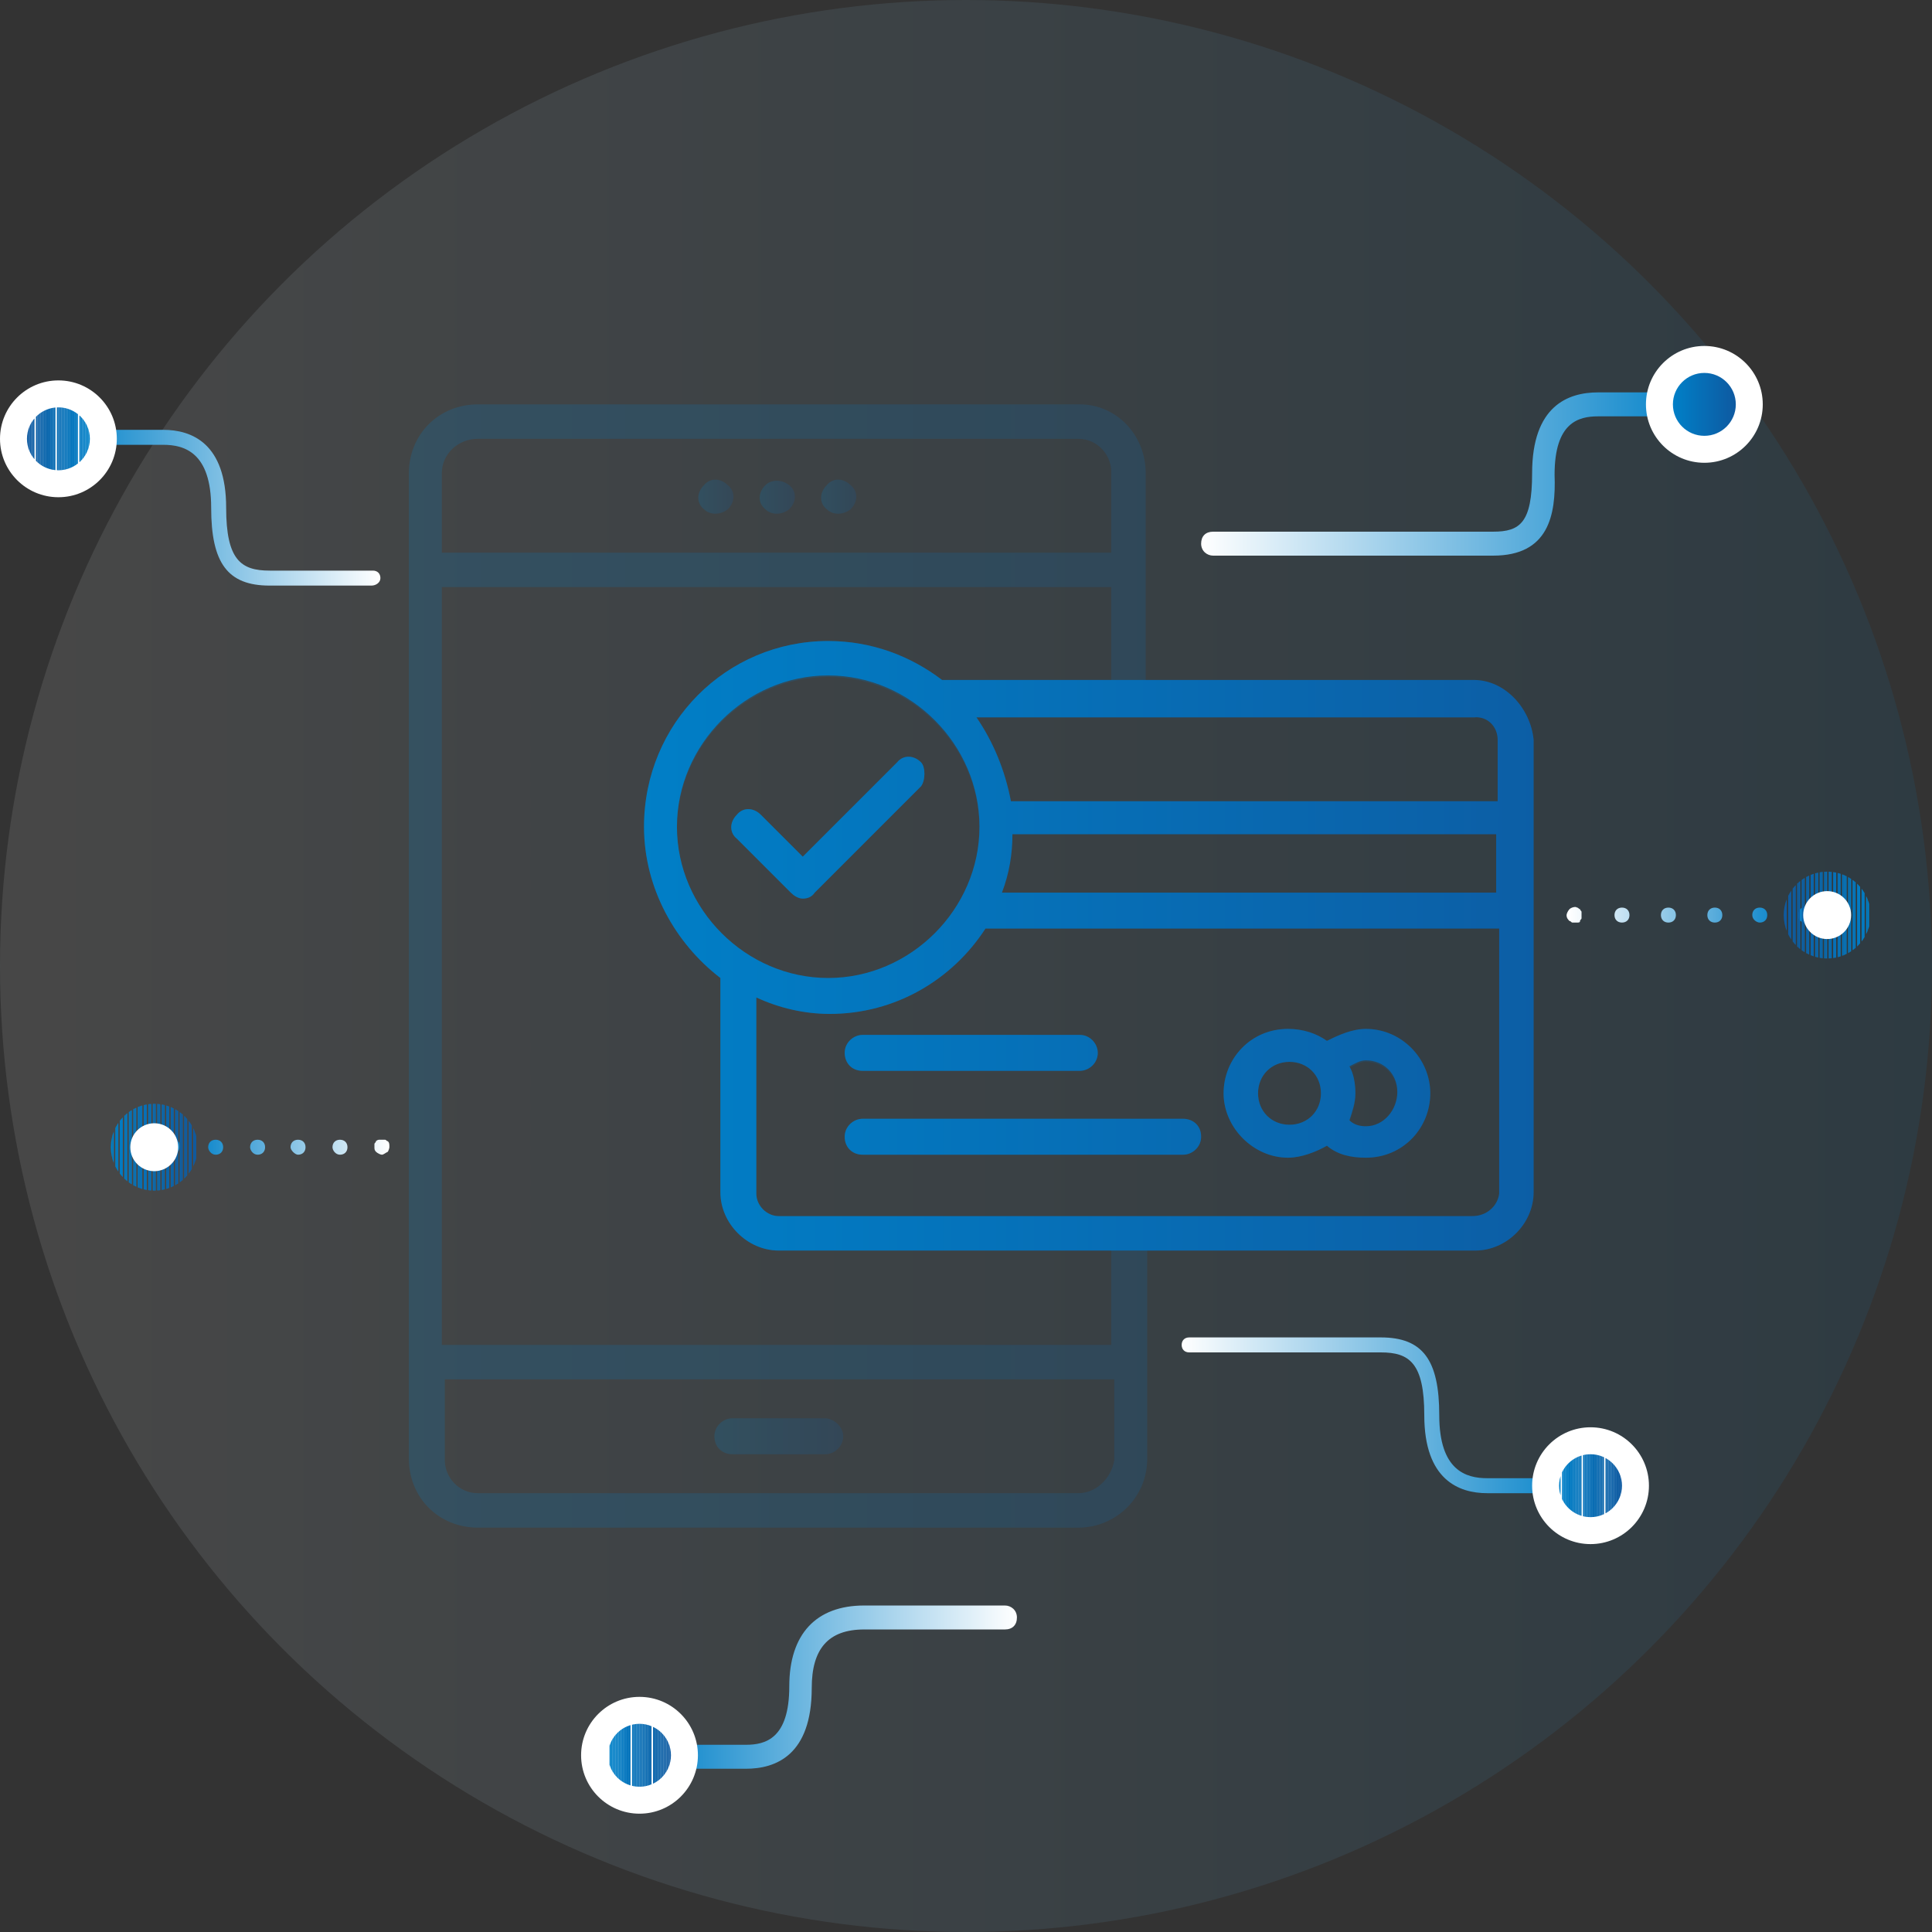 <?xml version="1.0" encoding="utf-8"?>
<!-- Generator: Adobe Illustrator 22.0.1, SVG Export Plug-In . SVG Version: 6.00 Build 0)  -->
<svg version="1.1" id="Capa_1" xmlns="http://www.w3.org/2000/svg" xmlns:xlink="http://www.w3.org/1999/xlink" x="0px" y="0px"
	 viewBox="0 0 129 129" style="enable-background:new 0 0 129 129;" xml:space="preserve">
<rect x="0" y="0" width="129" height="129" fill="#333333" stroke="none"/>
<style type="text/css">
	.st0{fill:url(#SVGID_1_);}
	.st1{fill:url(#SVGID_2_);}
	.st2{fill:#FFFFFF;}
	.st3{fill:url(#SVGID_3_);}
	.st4{fill:url(#SVGID_4_);}
	.st5{clip-path:url(#SVGID_6_);fill:#0080C8;}
	.st6{clip-path:url(#SVGID_6_);fill:#007FC7;}
	.st7{clip-path:url(#SVGID_6_);fill:#017EC6;}
	.st8{clip-path:url(#SVGID_6_);fill:#017DC5;}
	.st9{clip-path:url(#SVGID_6_);fill:#017CC4;}
	.st10{clip-path:url(#SVGID_6_);fill:#027BC3;}
	.st11{clip-path:url(#SVGID_6_);fill:#027AC2;}
	.st12{clip-path:url(#SVGID_6_);fill:#0379C1;}
	.st13{clip-path:url(#SVGID_6_);fill:#0378C0;}
	.st14{clip-path:url(#SVGID_6_);fill:#0377BF;}
	.st15{clip-path:url(#SVGID_6_);fill:#0476BE;}
	.st16{clip-path:url(#SVGID_6_);fill:#0475BD;}
	.st17{clip-path:url(#SVGID_6_);fill:#0474BC;}
	.st18{clip-path:url(#SVGID_6_);fill:#0573BB;}
	.st19{clip-path:url(#SVGID_6_);fill:#0572BA;}
	.st20{clip-path:url(#SVGID_6_);fill:#0671B9;}
	.st21{clip-path:url(#SVGID_6_);fill:#0670B8;}
	.st22{clip-path:url(#SVGID_6_);fill:#066FB7;}
	.st23{clip-path:url(#SVGID_6_);fill:#076EB6;}
	.st24{clip-path:url(#SVGID_6_);fill:#076DB5;}
	.st25{clip-path:url(#SVGID_6_);fill:#076CB3;}
	.st26{clip-path:url(#SVGID_6_);fill:#086BB2;}
	.st27{clip-path:url(#SVGID_6_);fill:#086AB1;}
	.st28{clip-path:url(#SVGID_6_);fill:#0869B0;}
	.st29{clip-path:url(#SVGID_6_);fill:#0968AF;}
	.st30{clip-path:url(#SVGID_6_);fill:#0967AE;}
	.st31{clip-path:url(#SVGID_6_);fill:#0A66AD;}
	.st32{clip-path:url(#SVGID_6_);fill:#0A65AC;}
	.st33{clip-path:url(#SVGID_6_);fill:#0A64AB;}
	.st34{clip-path:url(#SVGID_6_);fill:#0B63AA;}
	.st35{clip-path:url(#SVGID_6_);fill:#0B62A9;}
	.st36{clip-path:url(#SVGID_6_);fill:#0B61A8;}
	.st37{clip-path:url(#SVGID_6_);fill:#0C60A7;}
	.st38{clip-path:url(#SVGID_6_);fill:#0C5FA6;}
	.st39{clip-path:url(#SVGID_6_);fill:#0D5EA5;}
	.st40{clip-path:url(#SVGID_6_);fill:#0D5DA4;}
	.st41{clip-path:url(#SVGID_6_);fill:#0D5CA3;}
	.st42{clip-path:url(#SVGID_6_);fill:#0E5BA2;}
	.st43{clip-path:url(#SVGID_6_);fill:#0E5AA1;}
	.st44{fill:url(#SVGID_7_);}
	.st45{clip-path:url(#SVGID_9_);fill:#0080C8;}
	.st46{clip-path:url(#SVGID_9_);fill:#007FC7;}
	.st47{clip-path:url(#SVGID_9_);fill:#017EC6;}
	.st48{clip-path:url(#SVGID_9_);fill:#017DC5;}
	.st49{clip-path:url(#SVGID_9_);fill:#017CC4;}
	.st50{clip-path:url(#SVGID_9_);fill:#027BC3;}
	.st51{clip-path:url(#SVGID_9_);fill:#027AC2;}
	.st52{clip-path:url(#SVGID_9_);fill:#0379C1;}
	.st53{clip-path:url(#SVGID_9_);fill:#0378C0;}
	.st54{clip-path:url(#SVGID_9_);fill:#0377BF;}
	.st55{clip-path:url(#SVGID_9_);fill:#0476BE;}
	.st56{clip-path:url(#SVGID_9_);fill:#0475BD;}
	.st57{clip-path:url(#SVGID_9_);fill:#0474BC;}
	.st58{clip-path:url(#SVGID_9_);fill:#0573BB;}
	.st59{clip-path:url(#SVGID_9_);fill:#0572BA;}
	.st60{clip-path:url(#SVGID_9_);fill:#0671B9;}
	.st61{clip-path:url(#SVGID_9_);fill:#0670B8;}
	.st62{clip-path:url(#SVGID_9_);fill:#066FB7;}
	.st63{clip-path:url(#SVGID_9_);fill:#076EB6;}
	.st64{clip-path:url(#SVGID_9_);fill:#076DB5;}
	.st65{clip-path:url(#SVGID_9_);fill:#076CB3;}
	.st66{clip-path:url(#SVGID_9_);fill:#086BB2;}
	.st67{clip-path:url(#SVGID_9_);fill:#086AB1;}
	.st68{clip-path:url(#SVGID_9_);fill:#0869B0;}
	.st69{clip-path:url(#SVGID_9_);fill:#0968AF;}
	.st70{clip-path:url(#SVGID_9_);fill:#0967AE;}
	.st71{clip-path:url(#SVGID_9_);fill:#0A66AD;}
	.st72{clip-path:url(#SVGID_9_);fill:#0A65AC;}
	.st73{clip-path:url(#SVGID_9_);fill:#0A64AB;}
	.st74{clip-path:url(#SVGID_9_);fill:#0B63AA;}
	.st75{clip-path:url(#SVGID_9_);fill:#0B62A9;}
	.st76{clip-path:url(#SVGID_9_);fill:#0B61A8;}
	.st77{clip-path:url(#SVGID_9_);fill:#0C60A7;}
	.st78{clip-path:url(#SVGID_9_);fill:#0C5FA6;}
	.st79{clip-path:url(#SVGID_9_);fill:#0D5EA5;}
	.st80{clip-path:url(#SVGID_9_);fill:#0D5DA4;}
	.st81{clip-path:url(#SVGID_9_);fill:#0D5CA3;}
	.st82{clip-path:url(#SVGID_9_);fill:#0E5BA2;}
	.st83{clip-path:url(#SVGID_9_);fill:#0E5AA1;}
	.st84{fill:url(#SVGID_10_);}
	.st85{clip-path:url(#SVGID_12_);fill:#0080C8;}
	.st86{clip-path:url(#SVGID_12_);fill:#007FC7;}
	.st87{clip-path:url(#SVGID_12_);fill:#017EC6;}
	.st88{clip-path:url(#SVGID_12_);fill:#017DC5;}
	.st89{clip-path:url(#SVGID_12_);fill:#017CC4;}
	.st90{clip-path:url(#SVGID_12_);fill:#027BC3;}
	.st91{clip-path:url(#SVGID_12_);fill:#027AC2;}
	.st92{clip-path:url(#SVGID_12_);fill:#0379C1;}
	.st93{clip-path:url(#SVGID_12_);fill:#0378C0;}
	.st94{clip-path:url(#SVGID_12_);fill:#0377BF;}
	.st95{clip-path:url(#SVGID_12_);fill:#0476BE;}
	.st96{clip-path:url(#SVGID_12_);fill:#0475BD;}
	.st97{clip-path:url(#SVGID_12_);fill:#0474BC;}
	.st98{clip-path:url(#SVGID_12_);fill:#0573BB;}
	.st99{clip-path:url(#SVGID_12_);fill:#0572BA;}
	.st100{clip-path:url(#SVGID_12_);fill:#0671B9;}
	.st101{clip-path:url(#SVGID_12_);fill:#0670B8;}
	.st102{clip-path:url(#SVGID_12_);fill:#066FB7;}
	.st103{clip-path:url(#SVGID_12_);fill:#076EB6;}
	.st104{clip-path:url(#SVGID_12_);fill:#076DB5;}
	.st105{clip-path:url(#SVGID_12_);fill:#076CB3;}
	.st106{clip-path:url(#SVGID_12_);fill:#086BB2;}
	.st107{clip-path:url(#SVGID_12_);fill:#086AB1;}
	.st108{clip-path:url(#SVGID_12_);fill:#0869B0;}
	.st109{clip-path:url(#SVGID_12_);fill:#0968AF;}
	.st110{clip-path:url(#SVGID_12_);fill:#0967AE;}
	.st111{clip-path:url(#SVGID_12_);fill:#0A66AD;}
	.st112{clip-path:url(#SVGID_12_);fill:#0A65AC;}
	.st113{clip-path:url(#SVGID_12_);fill:#0A64AB;}
	.st114{clip-path:url(#SVGID_12_);fill:#0B63AA;}
	.st115{clip-path:url(#SVGID_12_);fill:#0B62A9;}
	.st116{clip-path:url(#SVGID_12_);fill:#0B61A8;}
	.st117{clip-path:url(#SVGID_12_);fill:#0C60A7;}
	.st118{clip-path:url(#SVGID_12_);fill:#0C5FA6;}
	.st119{clip-path:url(#SVGID_12_);fill:#0D5EA5;}
	.st120{clip-path:url(#SVGID_12_);fill:#0D5DA4;}
	.st121{clip-path:url(#SVGID_12_);fill:#0D5CA3;}
	.st122{clip-path:url(#SVGID_12_);fill:#0E5BA2;}
	.st123{clip-path:url(#SVGID_12_);fill:#0E5AA1;}
	.st124{fill:url(#SVGID_13_);}
	.st125{fill:url(#SVGID_14_);}
	.st126{fill:url(#SVGID_15_);}
	.st127{clip-path:url(#SVGID_17_);fill:#0080C8;}
	.st128{clip-path:url(#SVGID_17_);fill:#007FC7;}
	.st129{clip-path:url(#SVGID_17_);fill:#017EC6;}
	.st130{clip-path:url(#SVGID_17_);fill:#017DC5;}
	.st131{clip-path:url(#SVGID_17_);fill:#017CC4;}
	.st132{clip-path:url(#SVGID_17_);fill:#027BC3;}
	.st133{clip-path:url(#SVGID_17_);fill:#027AC2;}
	.st134{clip-path:url(#SVGID_17_);fill:#0379C1;}
	.st135{clip-path:url(#SVGID_17_);fill:#0378C0;}
	.st136{clip-path:url(#SVGID_17_);fill:#0377BF;}
	.st137{clip-path:url(#SVGID_17_);fill:#0476BE;}
	.st138{clip-path:url(#SVGID_17_);fill:#0475BD;}
	.st139{clip-path:url(#SVGID_17_);fill:#0474BC;}
	.st140{clip-path:url(#SVGID_17_);fill:#0573BB;}
	.st141{clip-path:url(#SVGID_17_);fill:#0572BA;}
	.st142{clip-path:url(#SVGID_17_);fill:#0671B9;}
	.st143{clip-path:url(#SVGID_17_);fill:#0670B8;}
	.st144{clip-path:url(#SVGID_17_);fill:#066FB7;}
	.st145{clip-path:url(#SVGID_17_);fill:#076EB6;}
	.st146{clip-path:url(#SVGID_17_);fill:#076DB5;}
	.st147{clip-path:url(#SVGID_17_);fill:#076CB3;}
	.st148{clip-path:url(#SVGID_17_);fill:#086BB2;}
	.st149{clip-path:url(#SVGID_17_);fill:#086AB1;}
	.st150{clip-path:url(#SVGID_17_);fill:#0869B0;}
	.st151{clip-path:url(#SVGID_17_);fill:#0968AF;}
	.st152{clip-path:url(#SVGID_17_);fill:#0967AE;}
	.st153{clip-path:url(#SVGID_17_);fill:#0A66AD;}
	.st154{clip-path:url(#SVGID_17_);fill:#0A65AC;}
	.st155{clip-path:url(#SVGID_17_);fill:#0A64AB;}
	.st156{clip-path:url(#SVGID_17_);fill:#0B63AA;}
	.st157{clip-path:url(#SVGID_17_);fill:#0B62A9;}
	.st158{clip-path:url(#SVGID_17_);fill:#0B61A8;}
	.st159{clip-path:url(#SVGID_17_);fill:#0C60A7;}
	.st160{clip-path:url(#SVGID_17_);fill:#0C5FA6;}
	.st161{clip-path:url(#SVGID_17_);fill:#0D5EA5;}
	.st162{clip-path:url(#SVGID_17_);fill:#0D5DA4;}
	.st163{clip-path:url(#SVGID_17_);fill:#0D5CA3;}
	.st164{clip-path:url(#SVGID_17_);fill:#0E5BA2;}
	.st165{clip-path:url(#SVGID_17_);fill:#0E5AA1;}
	.st166{fill:url(#SVGID_18_);}
	.st167{fill:url(#SVGID_19_);}
	.st168{fill:url(#SVGID_20_);}
	.st169{clip-path:url(#SVGID_22_);fill:#0080C8;}
	.st170{clip-path:url(#SVGID_22_);fill:#007FC7;}
	.st171{clip-path:url(#SVGID_22_);fill:#017EC6;}
	.st172{clip-path:url(#SVGID_22_);fill:#017DC5;}
	.st173{clip-path:url(#SVGID_22_);fill:#017CC4;}
	.st174{clip-path:url(#SVGID_22_);fill:#027BC3;}
	.st175{clip-path:url(#SVGID_22_);fill:#027AC2;}
	.st176{clip-path:url(#SVGID_22_);fill:#0379C1;}
	.st177{clip-path:url(#SVGID_22_);fill:#0378C0;}
	.st178{clip-path:url(#SVGID_22_);fill:#0377BF;}
	.st179{clip-path:url(#SVGID_22_);fill:#0476BE;}
	.st180{clip-path:url(#SVGID_22_);fill:#0475BD;}
	.st181{clip-path:url(#SVGID_22_);fill:#0474BC;}
	.st182{clip-path:url(#SVGID_22_);fill:#0573BB;}
	.st183{clip-path:url(#SVGID_22_);fill:#0572BA;}
	.st184{clip-path:url(#SVGID_22_);fill:#0671B9;}
	.st185{clip-path:url(#SVGID_22_);fill:#0670B8;}
	.st186{clip-path:url(#SVGID_22_);fill:#066FB7;}
	.st187{clip-path:url(#SVGID_22_);fill:#076EB6;}
	.st188{clip-path:url(#SVGID_22_);fill:#076DB5;}
	.st189{clip-path:url(#SVGID_22_);fill:#076CB3;}
	.st190{clip-path:url(#SVGID_22_);fill:#086BB2;}
	.st191{clip-path:url(#SVGID_22_);fill:#086AB1;}
	.st192{clip-path:url(#SVGID_22_);fill:#0869B0;}
	.st193{clip-path:url(#SVGID_22_);fill:#0968AF;}
	.st194{clip-path:url(#SVGID_22_);fill:#0967AE;}
	.st195{clip-path:url(#SVGID_22_);fill:#0A66AD;}
	.st196{clip-path:url(#SVGID_22_);fill:#0A65AC;}
	.st197{clip-path:url(#SVGID_22_);fill:#0A64AB;}
	.st198{clip-path:url(#SVGID_22_);fill:#0B63AA;}
	.st199{clip-path:url(#SVGID_22_);fill:#0B62A9;}
	.st200{clip-path:url(#SVGID_22_);fill:#0B61A8;}
	.st201{clip-path:url(#SVGID_22_);fill:#0C60A7;}
	.st202{clip-path:url(#SVGID_22_);fill:#0C5FA6;}
	.st203{clip-path:url(#SVGID_22_);fill:#0D5EA5;}
	.st204{clip-path:url(#SVGID_22_);fill:#0D5DA4;}
	.st205{clip-path:url(#SVGID_22_);fill:#0D5CA3;}
	.st206{clip-path:url(#SVGID_22_);fill:#0E5BA2;}
	.st207{clip-path:url(#SVGID_22_);fill:#0E5AA1;}
	.st208{opacity:0.2;}
	.st209{fill:url(#SVGID_23_);}
	.st210{fill:url(#SVGID_24_);}
	.st211{fill:url(#SVGID_25_);}
	.st212{fill:url(#SVGID_26_);}
	.st213{fill:url(#SVGID_27_);}
	.st214{fill:url(#SVGID_28_);}
	.st215{fill:url(#SVGID_29_);}
	.st216{fill:url(#SVGID_30_);}
	.st217{fill:url(#SVGID_31_);}
	.st218{fill:url(#SVGID_32_);}
	.st219{fill:url(#SVGID_33_);}
	.st220{fill:url(#SVGID_34_);}
	.st221{fill:url(#SVGID_35_);}
	.st222{fill:url(#SVGID_36_);}
</style>
<g>
	<linearGradient id="SVGID_1_" gradientUnits="userSpaceOnUse" x1="0" y1="64.5" x2="129" y2="64.5">
		<stop  offset="0" style="stop-color:#FFFFFF;stop-opacity:0.1"/>
		<stop  offset="1" style="stop-color:#0080C8;stop-opacity:0.1"/>
	</linearGradient>
	<circle class="st0" cx="64.5" cy="64.5" r="64.5"/>
	<g>
		<linearGradient id="SVGID_2_" gradientUnits="userSpaceOnUse" x1="80.22" y1="31.699" x2="113.64" y2="31.699">
			<stop  offset="0" style="stop-color:#FFFFFF"/>
			<stop  offset="1" style="stop-color:#0080C8"/>
		</linearGradient>
		<path class="st1" d="M99.7,37.1H81c-0.4,0-0.8-0.3-0.8-0.8s0.3-0.8,0.8-0.8h18.7c1.8,0,2.6-0.6,2.6-3.9c0-4.5,2.4-5.4,4.4-5.4h6.1
			c0.4,0,0.8,0.3,0.8,0.8s-0.3,0.8-0.8,0.8h-6.1c-1.3,0-2.9,0.4-2.9,3.9C103.9,34.4,103.4,37.1,99.7,37.1z"/>
	</g>
	<g>
		<circle class="st2" cx="113.8" cy="27" r="3.9"/>
		<linearGradient id="SVGID_3_" gradientUnits="userSpaceOnUse" x1="111.659" y1="27.023" x2="115.846" y2="27.023">
			<stop  offset="0" style="stop-color:#0080C8"/>
			<stop  offset="1" style="stop-color:#0E5AA1"/>
		</linearGradient>
		<circle class="st3" cx="113.8" cy="27" r="2.1"/>
	</g>
	<g>
		<g>
			
				<linearGradient id="SVGID_4_" gradientUnits="userSpaceOnUse" x1="1343.323" y1="-28.073" x2="1364.38" y2="-28.073" gradientTransform="matrix(-1 0 0 1 1368.655 62.009)">
				<stop  offset="0" style="stop-color:#FFFFFF"/>
				<stop  offset="1" style="stop-color:#0080C8"/>
			</linearGradient>
			<path class="st4" d="M24.8,39.1H18c-2.8,0-3.9-1.5-3.9-5.2c0-3.7-1.8-4.2-3.2-4.2H4.8c-0.3,0-0.5-0.2-0.5-0.5s0.2-0.5,0.5-0.5
				h6.1c1.9,0,4.2,0.9,4.2,5.2c0,3.5,1,4.2,2.9,4.2h6.9c0.3,0,0.5,0.2,0.5,0.5S25.1,39.1,24.8,39.1z"/>
		</g>
		<g>
			<g>
				<circle class="st2" cx="3.9" cy="29.3" r="3.9"/>
			</g>
			<g>
				<g>
					<defs>
						<circle id="SVGID_5_" cx="3.9" cy="29.3" r="2.1"/>
					</defs>
					<clipPath id="SVGID_6_">
						<use xlink:href="#SVGID_5_"  style="overflow:visible;"/>
					</clipPath>
					<rect x="5.9" y="27.2" class="st5" width="0.1" height="4.2"/>
					<rect x="5.8" y="27.2" class="st6" width="0.1" height="4.2"/>
					<rect x="5.7" y="27.2" class="st7" width="0.1" height="4.2"/>
					<rect x="5.6" y="27.2" class="st8" width="0.1" height="4.2"/>
					<rect x="5.5" y="27.2" class="st9" width="0.1" height="4.2"/>
					<rect x="5.4" y="27.2" class="st10" width="0.1" height="4.2"/>
					<rect x="5.3" y="27.2" class="st11" width="0.1" height="4.2"/>
					<rect x="5.1" y="27.2" class="st12" width="0.1" height="4.2"/>
					<rect x="5" y="27.2" class="st13" width="0.1" height="4.2"/>
					<rect x="4.9" y="27.2" class="st14" width="0.1" height="4.2"/>
					<rect x="4.8" y="27.2" class="st15" width="0.1" height="4.2"/>
					<rect x="4.7" y="27.2" class="st16" width="0.1" height="4.2"/>
					<rect x="4.6" y="27.2" class="st17" width="0.1" height="4.2"/>
					<rect x="4.5" y="27.2" class="st18" width="0.1" height="4.2"/>
					<rect x="4.4" y="27.2" class="st19" width="0.1" height="4.2"/>
					<rect x="4.3" y="27.2" class="st20" width="0.1" height="4.2"/>
					<rect x="4.2" y="27.2" class="st21" width="0.1" height="4.2"/>
					<rect x="4.1" y="27.2" class="st22" width="0.1" height="4.2"/>
					<rect x="4" y="27.2" class="st23" width="0.1" height="4.2"/>
					<rect x="3.9" y="27.2" class="st24" width="0.1" height="4.2"/>
					<rect x="3.8" y="27.2" class="st25" width="0.1" height="4.2"/>
					<rect x="3.6" y="27.2" class="st26" width="0.1" height="4.2"/>
					<rect x="3.5" y="27.2" class="st27" width="0.1" height="4.2"/>
					<rect x="3.4" y="27.2" class="st28" width="0.1" height="4.2"/>
					<rect x="3.3" y="27.2" class="st29" width="0.1" height="4.2"/>
					<rect x="3.2" y="27.2" class="st30" width="0.1" height="4.2"/>
					<rect x="3.1" y="27.2" class="st31" width="0.1" height="4.2"/>
					<rect x="3" y="27.2" class="st32" width="0.1" height="4.2"/>
					<rect x="2.9" y="27.2" class="st33" width="0.1" height="4.2"/>
					<rect x="2.8" y="27.2" class="st34" width="0.1" height="4.2"/>
					<rect x="2.7" y="27.2" class="st35" width="0.1" height="4.2"/>
					<rect x="2.6" y="27.2" class="st36" width="0.1" height="4.2"/>
					<rect x="2.5" y="27.2" class="st37" width="0.1" height="4.2"/>
					<rect x="2.4" y="27.2" class="st38" width="0.1" height="4.2"/>
					<rect x="2.2" y="27.2" class="st39" width="0.1" height="4.2"/>
					<rect x="2.1" y="27.2" class="st40" width="0.1" height="4.2"/>
					<rect x="2" y="27.2" class="st41" width="0.1" height="4.2"/>
					<rect x="1.9" y="27.2" class="st42" width="0.1" height="4.2"/>
					<rect x="1.8" y="27.2" class="st43" width="0.1" height="4.2"/>
					<path class="st43" d="M1.8,27.2v4.2V27.2z"/>
				</g>
			</g>
		</g>
	</g>
	<g>
		<g>
			
				<linearGradient id="SVGID_7_" gradientUnits="userSpaceOnUse" x1="-105.68" y1="69.898" x2="-78.683" y2="69.898" gradientTransform="matrix(1 0 0 -1 184.561 164.453)">
				<stop  offset="0" style="stop-color:#FFFFFF"/>
				<stop  offset="1" style="stop-color:#0080C8"/>
			</linearGradient>
			<path class="st44" d="M105.4,99.7h-6.1c-1.9,0-4.2-0.9-4.2-5.2c0-3.5-1-4.2-2.9-4.2H79.4c-0.3,0-0.5-0.2-0.5-0.5s0.2-0.5,0.5-0.5
				h12.8c2.8,0,3.9,1.5,3.9,5.2c0,3.7,1.8,4.2,3.2,4.2h6.1c0.3,0,0.5,0.2,0.5,0.5S105.7,99.7,105.4,99.7z"/>
		</g>
		<g>
			<g>
				<circle class="st2" cx="106.2" cy="99.2" r="3.9"/>
			</g>
			<g>
				<g>
					<defs>
						<circle id="SVGID_8_" cx="106.2" cy="99.2" r="2.1"/>
					</defs>
					<clipPath id="SVGID_9_">
						<use xlink:href="#SVGID_8_"  style="overflow:visible;"/>
					</clipPath>
					<path class="st45" d="M104.1,97.1v4.2V97.1z"/>
					<rect x="104.1" y="97.1" class="st45" width="0.1" height="4.2"/>
					<rect x="104.3" y="97.1" class="st46" width="0.1" height="4.2"/>
					<rect x="104.4" y="97.1" class="st47" width="0.1" height="4.2"/>
					<rect x="104.5" y="97.1" class="st48" width="0.1" height="4.2"/>
					<rect x="104.6" y="97.1" class="st49" width="0.1" height="4.2"/>
					<rect x="104.7" y="97.1" class="st50" width="0.1" height="4.2"/>
					<rect x="104.8" y="97.1" class="st51" width="0.1" height="4.2"/>
					<rect x="104.9" y="97.1" class="st52" width="0.1" height="4.2"/>
					<rect x="105" y="97.1" class="st53" width="0.1" height="4.2"/>
					<rect x="105.1" y="97.1" class="st54" width="0.1" height="4.2"/>
					<rect x="105.2" y="97.1" class="st55" width="0.1" height="4.2"/>
					<rect x="105.3" y="97.1" class="st56" width="0.1" height="4.2"/>
					<rect x="105.4" y="97.1" class="st57" width="0.1" height="4.2"/>
					<rect x="105.5" y="97.1" class="st58" width="0.1" height="4.2"/>
					<rect x="105.7" y="97.1" class="st59" width="0.1" height="4.2"/>
					<rect x="105.8" y="97.1" class="st60" width="0.1" height="4.2"/>
					<rect x="105.9" y="97.1" class="st61" width="0.1" height="4.2"/>
					<rect x="106" y="97.1" class="st62" width="0.1" height="4.2"/>
					<rect x="106.1" y="97.1" class="st63" width="0.1" height="4.2"/>
					<rect x="106.2" y="97.1" class="st64" width="0.1" height="4.2"/>
					<rect x="106.3" y="97.1" class="st65" width="0.1" height="4.2"/>
					<rect x="106.4" y="97.1" class="st66" width="0.1" height="4.2"/>
					<rect x="106.5" y="97.1" class="st67" width="0.1" height="4.2"/>
					<rect x="106.6" y="97.1" class="st68" width="0.1" height="4.2"/>
					<rect x="106.7" y="97.1" class="st69" width="0.1" height="4.2"/>
					<rect x="106.8" y="97.1" class="st70" width="0.1" height="4.2"/>
					<rect x="106.9" y="97.1" class="st71" width="0.1" height="4.2"/>
					<rect x="107" y="97.1" class="st72" width="0.1" height="4.2"/>
					<rect x="107.2" y="97.1" class="st73" width="0.1" height="4.2"/>
					<rect x="107.3" y="97.1" class="st74" width="0.1" height="4.2"/>
					<rect x="107.4" y="97.1" class="st75" width="0.1" height="4.2"/>
					<rect x="107.5" y="97.1" class="st76" width="0.1" height="4.2"/>
					<rect x="107.6" y="97.1" class="st77" width="0.1" height="4.2"/>
					<rect x="107.7" y="97.1" class="st78" width="0.1" height="4.2"/>
					<rect x="107.8" y="97.1" class="st79" width="0.1" height="4.2"/>
					<rect x="107.9" y="97.1" class="st80" width="0.1" height="4.2"/>
					<rect x="108" y="97.1" class="st81" width="0.1" height="4.2"/>
					<rect x="108.1" y="97.1" class="st82" width="0.1" height="4.2"/>
					<rect x="108.2" y="97.1" class="st83" width="0.1" height="4.2"/>
					<path class="st83" d="M108.3,101.3v-4.2V101.3z"/>
				</g>
			</g>
		</g>
	</g>
	<g>
		<g>
			
				<linearGradient id="SVGID_10_" gradientUnits="userSpaceOnUse" x1="1461.346" y1="191.572" x2="1486.305" y2="191.572" gradientTransform="matrix(-1 0 0 -1 1529.213 304.285)">
				<stop  offset="0" style="stop-color:#FFFFFF"/>
				<stop  offset="1" style="stop-color:#0080C8"/>
			</linearGradient>
			<path class="st84" d="M49.8,118.1h-6.1c-0.4,0-0.8-0.3-0.8-0.8s0.3-0.8,0.8-0.8h6.1c1.3,0,2.9-0.4,2.9-3.9c0-3.5,1.8-5.4,5-5.4
				h9.4c0.4,0,0.8,0.3,0.8,0.8s-0.3,0.8-0.8,0.8h-9.4c-2.4,0-3.5,1.3-3.5,3.9C54.2,117.2,51.8,118.1,49.8,118.1z"/>
		</g>
		<g>
			<g>
				<circle class="st2" cx="42.7" cy="117.2" r="3.9"/>
			</g>
			<g>
				<g>
					<defs>
						<circle id="SVGID_11_" cx="42.7" cy="117.2" r="2.1"/>
					</defs>
					<clipPath id="SVGID_12_">
						<use xlink:href="#SVGID_11_"  style="overflow:visible;"/>
					</clipPath>
					<path class="st85" d="M40.7,115.1v4.2V115.1z"/>
					<rect x="40.7" y="115.1" class="st85" width="0.1" height="4.2"/>
					<rect x="40.8" y="115.1" class="st86" width="0.1" height="4.2"/>
					<rect x="40.9" y="115.1" class="st87" width="0.1" height="4.2"/>
					<rect x="41" y="115.1" class="st88" width="0.1" height="4.2"/>
					<rect x="41.1" y="115.1" class="st89" width="0.1" height="4.2"/>
					<rect x="41.2" y="115.1" class="st90" width="0.1" height="4.2"/>
					<rect x="41.3" y="115.1" class="st91" width="0.1" height="4.2"/>
					<rect x="41.4" y="115.1" class="st92" width="0.1" height="4.2"/>
					<rect x="41.5" y="115.1" class="st93" width="0.1" height="4.2"/>
					<rect x="41.6" y="115.1" class="st94" width="0.1" height="4.2"/>
					<rect x="41.7" y="115.1" class="st95" width="0.1" height="4.2"/>
					<rect x="41.8" y="115.1" class="st96" width="0.1" height="4.2"/>
					<rect x="41.9" y="115.1" class="st97" width="0.1" height="4.2"/>
					<rect x="42" y="115.1" class="st98" width="0.1" height="4.2"/>
					<rect x="42.2" y="115.1" class="st99" width="0.1" height="4.2"/>
					<rect x="42.3" y="115.1" class="st100" width="0.1" height="4.2"/>
					<rect x="42.4" y="115.1" class="st101" width="0.1" height="4.2"/>
					<rect x="42.5" y="115.1" class="st102" width="0.1" height="4.2"/>
					<rect x="42.6" y="115.1" class="st103" width="0.1" height="4.2"/>
					<rect x="42.7" y="115.1" class="st104" width="0.1" height="4.2"/>
					<rect x="42.8" y="115.1" class="st105" width="0.1" height="4.2"/>
					<rect x="42.9" y="115.1" class="st106" width="0.1" height="4.2"/>
					<rect x="43" y="115.1" class="st107" width="0.1" height="4.2"/>
					<rect x="43.1" y="115.1" class="st108" width="0.1" height="4.2"/>
					<rect x="43.2" y="115.1" class="st109" width="0.1" height="4.2"/>
					<rect x="43.3" y="115.1" class="st110" width="0.1" height="4.2"/>
					<rect x="43.4" y="115.1" class="st111" width="0.1" height="4.2"/>
					<rect x="43.6" y="115.1" class="st112" width="0.1" height="4.2"/>
					<rect x="43.7" y="115.1" class="st113" width="0.1" height="4.2"/>
					<rect x="43.8" y="115.1" class="st114" width="0.1" height="4.2"/>
					<rect x="43.9" y="115.1" class="st115" width="0.1" height="4.2"/>
					<rect x="44" y="115.1" class="st116" width="0.1" height="4.2"/>
					<rect x="44.1" y="115.1" class="st117" width="0.1" height="4.2"/>
					<rect x="44.2" y="115.1" class="st118" width="0.1" height="4.2"/>
					<rect x="44.3" y="115.1" class="st119" width="0.1" height="4.2"/>
					<rect x="44.4" y="115.1" class="st120" width="0.1" height="4.2"/>
					<rect x="44.5" y="115.1" class="st121" width="0.1" height="4.2"/>
					<rect x="44.6" y="115.1" class="st122" width="0.1" height="4.2"/>
					<rect x="44.7" y="115.1" class="st123" width="0.1" height="4.2"/>
					<path class="st123" d="M44.8,119.3v-4.2V119.3z"/>
				</g>
			</g>
		</g>
	</g>
	<g>
		<g>
			<g>
				<linearGradient id="SVGID_13_" gradientUnits="userSpaceOnUse" x1="11.129" y1="76.576" x2="25.98" y2="76.576">
					<stop  offset="0" style="stop-color:#0080C8"/>
					<stop  offset="1" style="stop-color:#FFFFFF"/>
				</linearGradient>
				<path class="st124" d="M25.5,77.1c-0.1,0-0.3-0.1-0.4-0.2S25,76.7,25,76.6c0-0.1,0-0.1,0-0.2c0-0.1,0.1-0.1,0.1-0.2
					c0,0,0.1-0.1,0.2-0.1c0.1,0,0.3,0,0.4,0c0.1,0,0.1,0.1,0.2,0.1c0.1,0.1,0.1,0.2,0.1,0.4c0,0.1-0.1,0.3-0.1,0.3
					C25.7,77,25.6,77.1,25.5,77.1z"/>
			</g>
			<g>
				<linearGradient id="SVGID_14_" gradientUnits="userSpaceOnUse" x1="12.694" y1="76.58" x2="25.621" y2="76.58">
					<stop  offset="0" style="stop-color:#0080C8"/>
					<stop  offset="1" style="stop-color:#FFFFFF"/>
				</linearGradient>
				<path class="st125" d="M22.2,76.6c0-0.3,0.2-0.5,0.5-0.5l0,0c0.3,0,0.5,0.2,0.5,0.5l0,0c0,0.3-0.2,0.5-0.5,0.5l0,0
					C22.4,77.1,22.2,76.8,22.2,76.6z M19.4,76.6c0-0.3,0.2-0.5,0.5-0.5l0,0c0.3,0,0.5,0.2,0.5,0.5l0,0c0,0.3-0.2,0.5-0.5,0.5l0,0
					C19.7,77.1,19.4,76.8,19.4,76.6z M16.7,76.6c0-0.3,0.2-0.5,0.5-0.5l0,0c0.3,0,0.5,0.2,0.5,0.5l0,0c0,0.3-0.2,0.5-0.5,0.5l0,0
					C16.9,77.1,16.7,76.8,16.7,76.6z M13.9,76.6c0-0.3,0.2-0.5,0.5-0.5l0,0c0.3,0,0.5,0.2,0.5,0.5l0,0c0,0.3-0.2,0.5-0.5,0.5l0,0
					C14.1,77.1,13.9,76.8,13.9,76.6z"/>
			</g>
			<g>
				<linearGradient id="SVGID_15_" gradientUnits="userSpaceOnUse" x1="11.13" y1="76.578" x2="25.981" y2="76.578">
					<stop  offset="0" style="stop-color:#0080C8"/>
					<stop  offset="1" style="stop-color:#FFFFFF"/>
				</linearGradient>
				<path class="st126" d="M11.6,77.1c-0.1,0-0.3-0.1-0.4-0.2c-0.1-0.1-0.1-0.2-0.1-0.3s0.1-0.3,0.1-0.4c0,0,0.1-0.1,0.2-0.1
					c0.2-0.1,0.4,0,0.5,0.1c0.1,0.1,0.1,0.2,0.1,0.4c0,0.1-0.1,0.3-0.1,0.3c0,0-0.1,0.1-0.2,0.1C11.8,77.1,11.7,77.1,11.6,77.1z"/>
			</g>
		</g>
		<g>
			<g>
				<g>
					<defs>
						<circle id="SVGID_16_" cx="10.3" cy="76.6" r="2.9"/>
					</defs>
					<clipPath id="SVGID_17_">
						<use xlink:href="#SVGID_16_"  style="overflow:visible;"/>
					</clipPath>
					<path class="st127" d="M7.4,73.7v5.8V73.7z"/>
					<rect x="7.4" y="73.7" class="st127" width="0.1" height="5.8"/>
					<rect x="7.5" y="73.7" class="st128" width="0.1" height="5.8"/>
					<rect x="7.7" y="73.7" class="st129" width="0.1" height="5.8"/>
					<rect x="7.8" y="73.7" class="st130" width="0.1" height="5.8"/>
					<rect x="8" y="73.7" class="st131" width="0.1" height="5.8"/>
					<rect x="8.1" y="73.7" class="st132" width="0.1" height="5.8"/>
					<rect x="8.3" y="73.7" class="st133" width="0.1" height="5.8"/>
					<rect x="8.4" y="73.7" class="st134" width="0.1" height="5.8"/>
					<rect x="8.6" y="73.7" class="st135" width="0.1" height="5.8"/>
					<rect x="8.7" y="73.7" class="st136" width="0.1" height="5.8"/>
					<rect x="8.9" y="73.7" class="st137" width="0.1" height="5.8"/>
					<rect x="9" y="73.7" class="st138" width="0.1" height="5.8"/>
					<rect x="9.2" y="73.7" class="st139" width="0.1" height="5.8"/>
					<rect x="9.3" y="73.7" class="st140" width="0.1" height="5.8"/>
					<rect x="9.4" y="73.7" class="st141" width="0.1" height="5.8"/>
					<rect x="9.6" y="73.7" class="st142" width="0.1" height="5.8"/>
					<rect x="9.7" y="73.7" class="st143" width="0.1" height="5.8"/>
					<rect x="9.9" y="73.7" class="st144" width="0.1" height="5.8"/>
					<rect x="10" y="73.7" class="st145" width="0.1" height="5.8"/>
					<rect x="10.2" y="73.7" class="st146" width="0.1" height="5.8"/>
					<rect x="10.3" y="73.7" class="st147" width="0.1" height="5.8"/>
					<rect x="10.5" y="73.7" class="st148" width="0.1" height="5.8"/>
					<rect x="10.6" y="73.7" class="st149" width="0.1" height="5.8"/>
					<rect x="10.8" y="73.7" class="st150" width="0.1" height="5.8"/>
					<rect x="10.9" y="73.7" class="st151" width="0.1" height="5.8"/>
					<rect x="11.1" y="73.7" class="st152" width="0.1" height="5.8"/>
					<rect x="11.2" y="73.7" class="st153" width="0.1" height="5.8"/>
					<rect x="11.4" y="73.7" class="st154" width="0.1" height="5.8"/>
					<rect x="11.5" y="73.7" class="st155" width="0.1" height="5.8"/>
					<rect x="11.7" y="73.7" class="st156" width="0.1" height="5.8"/>
					<rect x="11.8" y="73.7" class="st157" width="0.1" height="5.8"/>
					<rect x="12" y="73.7" class="st158" width="0.1" height="5.8"/>
					<rect x="12.1" y="73.7" class="st159" width="0.1" height="5.8"/>
					<rect x="12.3" y="73.7" class="st160" width="0.1" height="5.8"/>
					<rect x="12.4" y="73.7" class="st161" width="0.1" height="5.8"/>
					<rect x="12.6" y="73.7" class="st162" width="0.1" height="5.8"/>
					<rect x="12.7" y="73.7" class="st163" width="0.1" height="5.8"/>
					<rect x="12.9" y="73.7" class="st164" width="0.1" height="5.8"/>
					<rect x="13" y="73.7" class="st165" width="0.1" height="5.8"/>
					<path class="st165" d="M13.2,79.5v-5.8V79.5z"/>
				</g>
			</g>
			<g>
				<circle class="st2" cx="10.3" cy="76.6" r="1.6"/>
			</g>
		</g>
	</g>
	<g>
		<g>
			<g>
				<linearGradient id="SVGID_18_" gradientUnits="userSpaceOnUse" x1="121.115" y1="61.12" x2="104.73" y2="61.12">
					<stop  offset="0" style="stop-color:#0080C8"/>
					<stop  offset="1" style="stop-color:#FFFFFF"/>
				</linearGradient>
				<path class="st166" d="M105.2,61.6c-0.1,0-0.1,0-0.2,0c-0.1,0-0.1-0.1-0.2-0.1c-0.1-0.1-0.2-0.2-0.2-0.4c0-0.1,0.1-0.3,0.2-0.4
					c0.1-0.1,0.4-0.2,0.5-0.1c0.1,0,0.1,0.1,0.2,0.1c0,0.1,0.1,0.1,0.1,0.2c0,0.1,0,0.1,0,0.2c0,0.1,0,0.1,0,0.2
					c0,0.1-0.1,0.1-0.1,0.2c0,0.1-0.1,0.1-0.2,0.1C105.4,61.6,105.3,61.6,105.2,61.6z"/>
			</g>
			<g>
				<linearGradient id="SVGID_19_" gradientUnits="userSpaceOnUse" x1="119.377" y1="61.12" x2="105.135" y2="61.12">
					<stop  offset="0" style="stop-color:#0080C8"/>
					<stop  offset="1" style="stop-color:#FFFFFF"/>
				</linearGradient>
				<path class="st167" d="M117,61.1c0-0.3,0.2-0.5,0.5-0.5l0,0c0.3,0,0.5,0.2,0.5,0.5l0,0c0,0.3-0.2,0.5-0.5,0.5l0,0
					C117.3,61.6,117,61.4,117,61.1z M114,61.1c0-0.3,0.2-0.5,0.5-0.5l0,0c0.3,0,0.5,0.2,0.5,0.5l0,0c0,0.3-0.2,0.5-0.5,0.5l0,0
					C114.2,61.6,114,61.4,114,61.1z M110.9,61.1c0-0.3,0.2-0.5,0.5-0.5l0,0c0.3,0,0.5,0.2,0.5,0.5l0,0c0,0.3-0.2,0.5-0.5,0.5l0,0
					C111.1,61.6,110.9,61.4,110.9,61.1z M107.8,61.1c0-0.3,0.2-0.5,0.5-0.5l0,0c0.3,0,0.5,0.2,0.5,0.5l0,0c0,0.3-0.2,0.5-0.5,0.5
					l0,0C108,61.6,107.8,61.4,107.8,61.1z"/>
			</g>
			<g>
				<linearGradient id="SVGID_20_" gradientUnits="userSpaceOnUse" x1="121.12" y1="61.12" x2="104.734" y2="61.12">
					<stop  offset="0" style="stop-color:#0080C8"/>
					<stop  offset="1" style="stop-color:#FFFFFF"/>
				</linearGradient>
				<path class="st168" d="M120.6,61.6c-0.1,0-0.1,0-0.2,0c-0.1,0-0.1-0.1-0.2-0.1c-0.1-0.1-0.1-0.2-0.1-0.4c0-0.1,0-0.3,0.1-0.4
					c0,0,0.1-0.1,0.2-0.1c0.2-0.1,0.4,0,0.5,0.1c0.1,0.1,0.2,0.2,0.2,0.4c0,0.1-0.1,0.3-0.2,0.4C120.9,61.6,120.8,61.6,120.6,61.6z"
					/>
			</g>
		</g>
		<g>
			<g>
				<g>
					<defs>
						<circle id="SVGID_21_" cx="122" cy="61.1" r="2.9"/>
					</defs>
					<clipPath id="SVGID_22_">
						<use xlink:href="#SVGID_21_"  style="overflow:visible;"/>
					</clipPath>
					<path class="st169" d="M124.9,64v-5.8V64z"/>
					<rect x="124.7" y="58.2" class="st169" width="0.1" height="5.8"/>
					<rect x="124.6" y="58.2" class="st170" width="0.1" height="5.8"/>
					<rect x="124.4" y="58.2" class="st171" width="0.1" height="5.8"/>
					<rect x="124.3" y="58.2" class="st172" width="0.1" height="5.8"/>
					<rect x="124.1" y="58.2" class="st173" width="0.1" height="5.8"/>
					<rect x="124" y="58.2" class="st174" width="0.1" height="5.8"/>
					<rect x="123.8" y="58.2" class="st175" width="0.1" height="5.8"/>
					<rect x="123.7" y="58.2" class="st176" width="0.1" height="5.8"/>
					<rect x="123.5" y="58.2" class="st177" width="0.1" height="5.8"/>
					<rect x="123.4" y="58.2" class="st178" width="0.1" height="5.8"/>
					<rect x="123.2" y="58.2" class="st179" width="0.1" height="5.8"/>
					<rect x="123.1" y="58.2" class="st180" width="0.1" height="5.8"/>
					<rect x="123" y="58.2" class="st181" width="0.1" height="5.8"/>
					<rect x="122.8" y="58.2" class="st182" width="0.1" height="5.8"/>
					<rect x="122.7" y="58.2" class="st183" width="0.1" height="5.8"/>
					<rect x="122.5" y="58.2" class="st184" width="0.1" height="5.8"/>
					<rect x="122.4" y="58.2" class="st185" width="0.1" height="5.8"/>
					<rect x="122.2" y="58.2" class="st186" width="0.1" height="5.8"/>
					<rect x="122.1" y="58.2" class="st187" width="0.1" height="5.8"/>
					<rect x="121.9" y="58.2" class="st188" width="0.1" height="5.8"/>
					<rect x="121.8" y="58.2" class="st189" width="0.1" height="5.8"/>
					<rect x="121.6" y="58.2" class="st190" width="0.1" height="5.8"/>
					<rect x="121.5" y="58.2" class="st191" width="0.1" height="5.8"/>
					<rect x="121.3" y="58.2" class="st192" width="0.1" height="5.8"/>
					<rect x="121.2" y="58.2" class="st193" width="0.1" height="5.8"/>
					<rect x="121" y="58.2" class="st194" width="0.1" height="5.8"/>
					<rect x="120.9" y="58.2" class="st195" width="0.1" height="5.8"/>
					<rect x="120.7" y="58.2" class="st196" width="0.1" height="5.8"/>
					<rect x="120.6" y="58.2" class="st197" width="0.1" height="5.8"/>
					<rect x="120.4" y="58.2" class="st198" width="0.1" height="5.8"/>
					<rect x="120.3" y="58.2" class="st199" width="0.1" height="5.8"/>
					<rect x="120.1" y="58.2" class="st200" width="0.1" height="5.8"/>
					<rect x="120" y="58.2" class="st201" width="0.1" height="5.8"/>
					<rect x="119.8" y="58.2" class="st202" width="0.1" height="5.8"/>
					<rect x="119.7" y="58.2" class="st203" width="0.1" height="5.8"/>
					<rect x="119.5" y="58.2" class="st204" width="0.1" height="5.8"/>
					<rect x="119.4" y="58.2" class="st205" width="0.1" height="5.8"/>
					<rect x="119.2" y="58.2" class="st206" width="0.1" height="5.8"/>
					<rect x="119.1" y="58.2" class="st207" width="0.1" height="5.8"/>
					<path class="st207" d="M119.1,58.2V64V58.2z"/>
				</g>
			</g>
			<g>
				<circle class="st2" cx="122" cy="61.1" r="1.6"/>
			</g>
		</g>
	</g>
	<g>
		<g class="st208">
			<linearGradient id="SVGID_23_" gradientUnits="userSpaceOnUse" x1="27.316" y1="64.5" x2="102.329" y2="64.5">
				<stop  offset="0" style="stop-color:#0080C8"/>
				<stop  offset="1" style="stop-color:#0E5AA1"/>
			</linearGradient>
			<path class="st209" d="M98.4,45.5H76.5V31.6c0-2.6-2-4.6-4.4-4.6H31.9c-2.6,0-4.6,2-4.6,4.6v65.8c0,2.6,2,4.6,4.6,4.6H72
				c2.5,0,4.6-2,4.6-4.6V83.5h21.9c2.1,0,3.9-1.8,3.9-3.9V49.4C102.2,47.3,100.5,45.5,98.4,45.5z M100,49.4v4.1H67.5
				c-0.4-2.1-1.2-4-2.3-5.6h33.2C99.3,47.8,100,48.5,100,49.4z M45.2,55.3c0-5.5,4.6-10.1,10.1-10.1s10.1,4.6,10.1,10.1
				s-4.6,10.1-10.1,10.1C49.8,65.3,45.2,60.8,45.2,55.3z M67.6,55.7h32.3v3.9h-33C67.3,58.3,67.6,57,67.6,55.7z M31.9,29.3H72
				c1.3,0,2.2,1.1,2.2,2.2v5.4H29.5v-5.3C29.5,30.3,30.6,29.3,31.9,29.3z M72,99.7H31.9c-1.3,0-2.2-1.1-2.2-2.2v-5.4h44.7v5.4
				C74.2,98.7,73.2,99.7,72,99.7z M74.2,89.8H29.5V39.2h44.7v6.2H62.9c-2.1-1.6-4.7-2.6-7.6-2.6c-6.8,0-12.3,5.5-12.3,12.4
				c0,4.1,2.1,7.8,5.1,10.1v14.3c0,2.1,1.8,3.9,3.9,3.9h22.2V89.8z M98.4,81.2H52c-0.8,0-1.5-0.7-1.5-1.5V66.6
				c1.5,0.7,3.2,1.1,4.9,1.1c4.4,0,8.2-2.3,10.4-5.7h34.3v17.8C100,80.5,99.3,81.2,98.4,81.2z"/>
			<linearGradient id="SVGID_24_" gradientUnits="userSpaceOnUse" x1="81.733" y1="73.043" x2="95.542" y2="73.043">
				<stop  offset="0" style="stop-color:#0080C8"/>
				<stop  offset="1" style="stop-color:#0E5AA1"/>
			</linearGradient>
			<path class="st210" d="M91.2,68.7c-0.9,0-1.8,0.4-2.6,0.8c-0.7-0.5-1.6-0.8-2.6-0.8c-2.5,0-4.3,2-4.3,4.3s2,4.3,4.3,4.3
				c0.9,0,1.9-0.4,2.6-0.8c0.7,0.6,1.6,0.8,2.6,0.8c2.5,0,4.3-2,4.3-4.3S93.6,68.7,91.2,68.7z M84,73c0-1.2,0.9-2.1,2.1-2.1
				s2.1,0.9,2.1,2.1s-0.9,2.1-2.1,2.1S84,74.2,84,73z M91.2,75.3c-0.4,0-0.8-0.1-1.1-0.4c0.2-0.6,0.4-1.2,0.4-1.8s-0.1-1.3-0.4-1.8
				c0.4-0.2,0.7-0.4,1.1-0.4c1.2,0,2.1,0.9,2.1,2.1S92.4,75.3,91.2,75.3z"/>
			<linearGradient id="SVGID_25_" gradientUnits="userSpaceOnUse" x1="56.455" y1="70.351" x2="73.307" y2="70.351">
				<stop  offset="0" style="stop-color:#0080C8"/>
				<stop  offset="1" style="stop-color:#0E5AA1"/>
			</linearGradient>
			<path class="st211" d="M57.6,71.5h14.5c0.6,0,1.2-0.5,1.2-1.2c0-0.6-0.5-1.2-1.2-1.2H57.6c-0.6,0-1.2,0.5-1.2,1.2
				C56.5,71.1,56.9,71.5,57.6,71.5z"/>
			<linearGradient id="SVGID_26_" gradientUnits="userSpaceOnUse" x1="56.455" y1="75.852" x2="80.211" y2="75.852">
				<stop  offset="0" style="stop-color:#0080C8"/>
				<stop  offset="1" style="stop-color:#0E5AA1"/>
			</linearGradient>
			<path class="st212" d="M79,74.7H57.6c-0.6,0-1.2,0.5-1.2,1.2c0,0.7,0.5,1.2,1.2,1.2H79c0.6,0,1.2-0.5,1.2-1.2
				C80.2,75.1,79.6,74.7,79,74.7z"/>
			<linearGradient id="SVGID_27_" gradientUnits="userSpaceOnUse" x1="48.731" y1="55.313" x2="61.75" y2="55.313">
				<stop  offset="0" style="stop-color:#0080C8"/>
				<stop  offset="1" style="stop-color:#0E5AA1"/>
			</linearGradient>
			<path class="st213" d="M61.5,50.9c-0.5-0.5-1.2-0.5-1.6,0l-6.3,6.3l-2.8-2.8c-0.5-0.5-1.2-0.5-1.6,0c-0.5,0.5-0.5,1.2,0,1.6
				l3.6,3.6c0.2,0.2,0.5,0.4,0.8,0.4c0.4,0,0.6-0.1,0.8-0.4l7.1-7.1C61.8,52.1,61.8,51.3,61.5,50.9z"/>
			<linearGradient id="SVGID_28_" gradientUnits="userSpaceOnUse" x1="47.678" y1="95.863" x2="56.221" y2="95.863">
				<stop  offset="0" style="stop-color:#0080C8"/>
				<stop  offset="1" style="stop-color:#0E5AA1"/>
			</linearGradient>
			<path class="st214" d="M55.1,94.7h-6.2c-0.6,0-1.2,0.5-1.2,1.2s0.5,1.2,1.2,1.2h6.2c0.6,0,1.2-0.5,1.2-1.2S55.6,94.7,55.1,94.7z"
				/>
			<linearGradient id="SVGID_29_" gradientUnits="userSpaceOnUse" x1="46.625" y1="33.137" x2="48.965" y2="33.137">
				<stop  offset="0" style="stop-color:#0080C8"/>
				<stop  offset="1" style="stop-color:#0E5AA1"/>
			</linearGradient>
			<path class="st215" d="M48.6,34c0.5-0.5,0.5-1.2,0-1.6c-0.5-0.5-1.2-0.5-1.6,0c-0.5,0.5-0.5,1.2,0,1.6
				C47.4,34.4,48.1,34.4,48.6,34z"/>
			<linearGradient id="SVGID_30_" gradientUnits="userSpaceOnUse" x1="50.721" y1="33.181" x2="53.061" y2="33.181">
				<stop  offset="0" style="stop-color:#0080C8"/>
				<stop  offset="1" style="stop-color:#0E5AA1"/>
			</linearGradient>
			<path class="st216" d="M52.7,34c0.5-0.5,0.5-1.2,0-1.6c-0.5-0.4-1.2-0.4-1.6,0c-0.5,0.5-0.5,1.2,0,1.6
				C51.5,34.4,52.2,34.4,52.7,34z"/>
			<linearGradient id="SVGID_31_" gradientUnits="userSpaceOnUse" x1="54.817" y1="33.137" x2="57.157" y2="33.137">
				<stop  offset="0" style="stop-color:#0080C8"/>
				<stop  offset="1" style="stop-color:#0E5AA1"/>
			</linearGradient>
			<path class="st217" d="M56.8,34c0.5-0.5,0.5-1.2,0-1.6c-0.5-0.5-1.2-0.5-1.6,0c-0.5,0.5-0.5,1.2,0,1.6
				C55.6,34.4,56.3,34.4,56.8,34z"/>
		</g>
		<g>
			<linearGradient id="SVGID_32_" gradientUnits="userSpaceOnUse" x1="40.697" y1="63.123" x2="110.129" y2="63.123">
				<stop  offset="0" style="stop-color:#0080C8"/>
				<stop  offset="1" style="stop-color:#0E5AA1"/>
			</linearGradient>
			<path class="st218" d="M98.4,45.4H62.9c-2.1-1.6-4.7-2.6-7.6-2.6c-6.8,0-12.3,5.5-12.3,12.4c0,4.1,2.1,7.8,5.1,10.1v14.3
				c0,2.1,1.8,3.9,3.9,3.9h46.5c2.1,0,3.9-1.8,3.9-3.9V49.4C102.2,47.3,100.5,45.4,98.4,45.4z M98.4,47.9c0.9-0.1,1.6,0.6,1.6,1.5
				v4.1H67.5c-0.4-2.1-1.2-4-2.3-5.6H98.4z M99.9,55.7v3.9h-33c0.5-1.3,0.7-2.6,0.7-3.9H99.9z M45.2,55.2c0-5.5,4.6-10.1,10.1-10.1
				s10.1,4.6,10.1,10.1s-4.6,10.1-10.1,10.1S45.2,60.7,45.2,55.2z M100.1,79.7c-0.1,0.8-0.8,1.5-1.8,1.5H52c-0.8,0-1.5-0.7-1.5-1.5
				V66.6c1.5,0.7,3.2,1.1,4.9,1.1c4.4,0,8.2-2.3,10.4-5.7h34.3V79.7z"/>
			<linearGradient id="SVGID_33_" gradientUnits="userSpaceOnUse" x1="40.697" y1="73.012" x2="110.129" y2="73.012">
				<stop  offset="0" style="stop-color:#0080C8"/>
				<stop  offset="1" style="stop-color:#0E5AA1"/>
			</linearGradient>
			<path class="st219" d="M91.2,68.7c-0.9,0-1.8,0.4-2.6,0.8c-0.7-0.5-1.6-0.8-2.6-0.8c-2.5,0-4.3,2-4.3,4.3c0,2.3,2,4.3,4.3,4.3
				c0.9,0,1.9-0.4,2.6-0.8c0.7,0.6,1.6,0.8,2.6,0.8c2.5,0,4.3-2,4.3-4.3C95.5,70.7,93.6,68.7,91.2,68.7z M84,73
				c0-1.2,0.9-2.1,2.1-2.1c1.2,0,2.1,0.9,2.1,2.1c0,1.2-0.9,2.1-2.1,2.1C84.9,75.1,84,74.2,84,73z M91.2,75.2
				c-0.4,0-0.8-0.1-1.1-0.4c0.2-0.6,0.4-1.2,0.4-1.8s-0.1-1.3-0.4-1.8c0.4-0.2,0.7-0.4,1.1-0.4c1.2,0,2.1,0.9,2.1,2.1
				S92.4,75.2,91.2,75.2z"/>
			<linearGradient id="SVGID_34_" gradientUnits="userSpaceOnUse" x1="40.697" y1="70.32" x2="110.129" y2="70.32">
				<stop  offset="0" style="stop-color:#0080C8"/>
				<stop  offset="1" style="stop-color:#0E5AA1"/>
			</linearGradient>
			<path class="st220" d="M57.6,71.5h14.5c0.6,0,1.2-0.5,1.2-1.2c0-0.6-0.5-1.2-1.2-1.2H57.6c-0.6,0-1.2,0.5-1.2,1.2
				S56.9,71.5,57.6,71.5z"/>
			<linearGradient id="SVGID_35_" gradientUnits="userSpaceOnUse" x1="40.697" y1="75.821" x2="110.129" y2="75.821">
				<stop  offset="0" style="stop-color:#0080C8"/>
				<stop  offset="1" style="stop-color:#0E5AA1"/>
			</linearGradient>
			<path class="st221" d="M79,74.7H57.6c-0.6,0-1.2,0.5-1.2,1.2c0,0.7,0.5,1.2,1.2,1.2H79c0.6,0,1.2-0.5,1.2-1.2
				C80.2,75.1,79.6,74.7,79,74.7z"/>
			<linearGradient id="SVGID_36_" gradientUnits="userSpaceOnUse" x1="40.697" y1="55.282" x2="110.129" y2="55.282">
				<stop  offset="0" style="stop-color:#0080C8"/>
				<stop  offset="1" style="stop-color:#0E5AA1"/>
			</linearGradient>
			<path class="st222" d="M61.5,50.9c-0.5-0.5-1.2-0.5-1.6,0l-6.3,6.3l-2.8-2.8c-0.5-0.5-1.2-0.5-1.6,0c-0.5,0.5-0.5,1.2,0,1.6
				l3.6,3.6c0.2,0.2,0.5,0.4,0.8,0.4s0.6-0.1,0.8-0.4l7.1-7.1C61.8,52.1,61.8,51.2,61.5,50.9z"/>
		</g>
	</g>
</g>
</svg>
